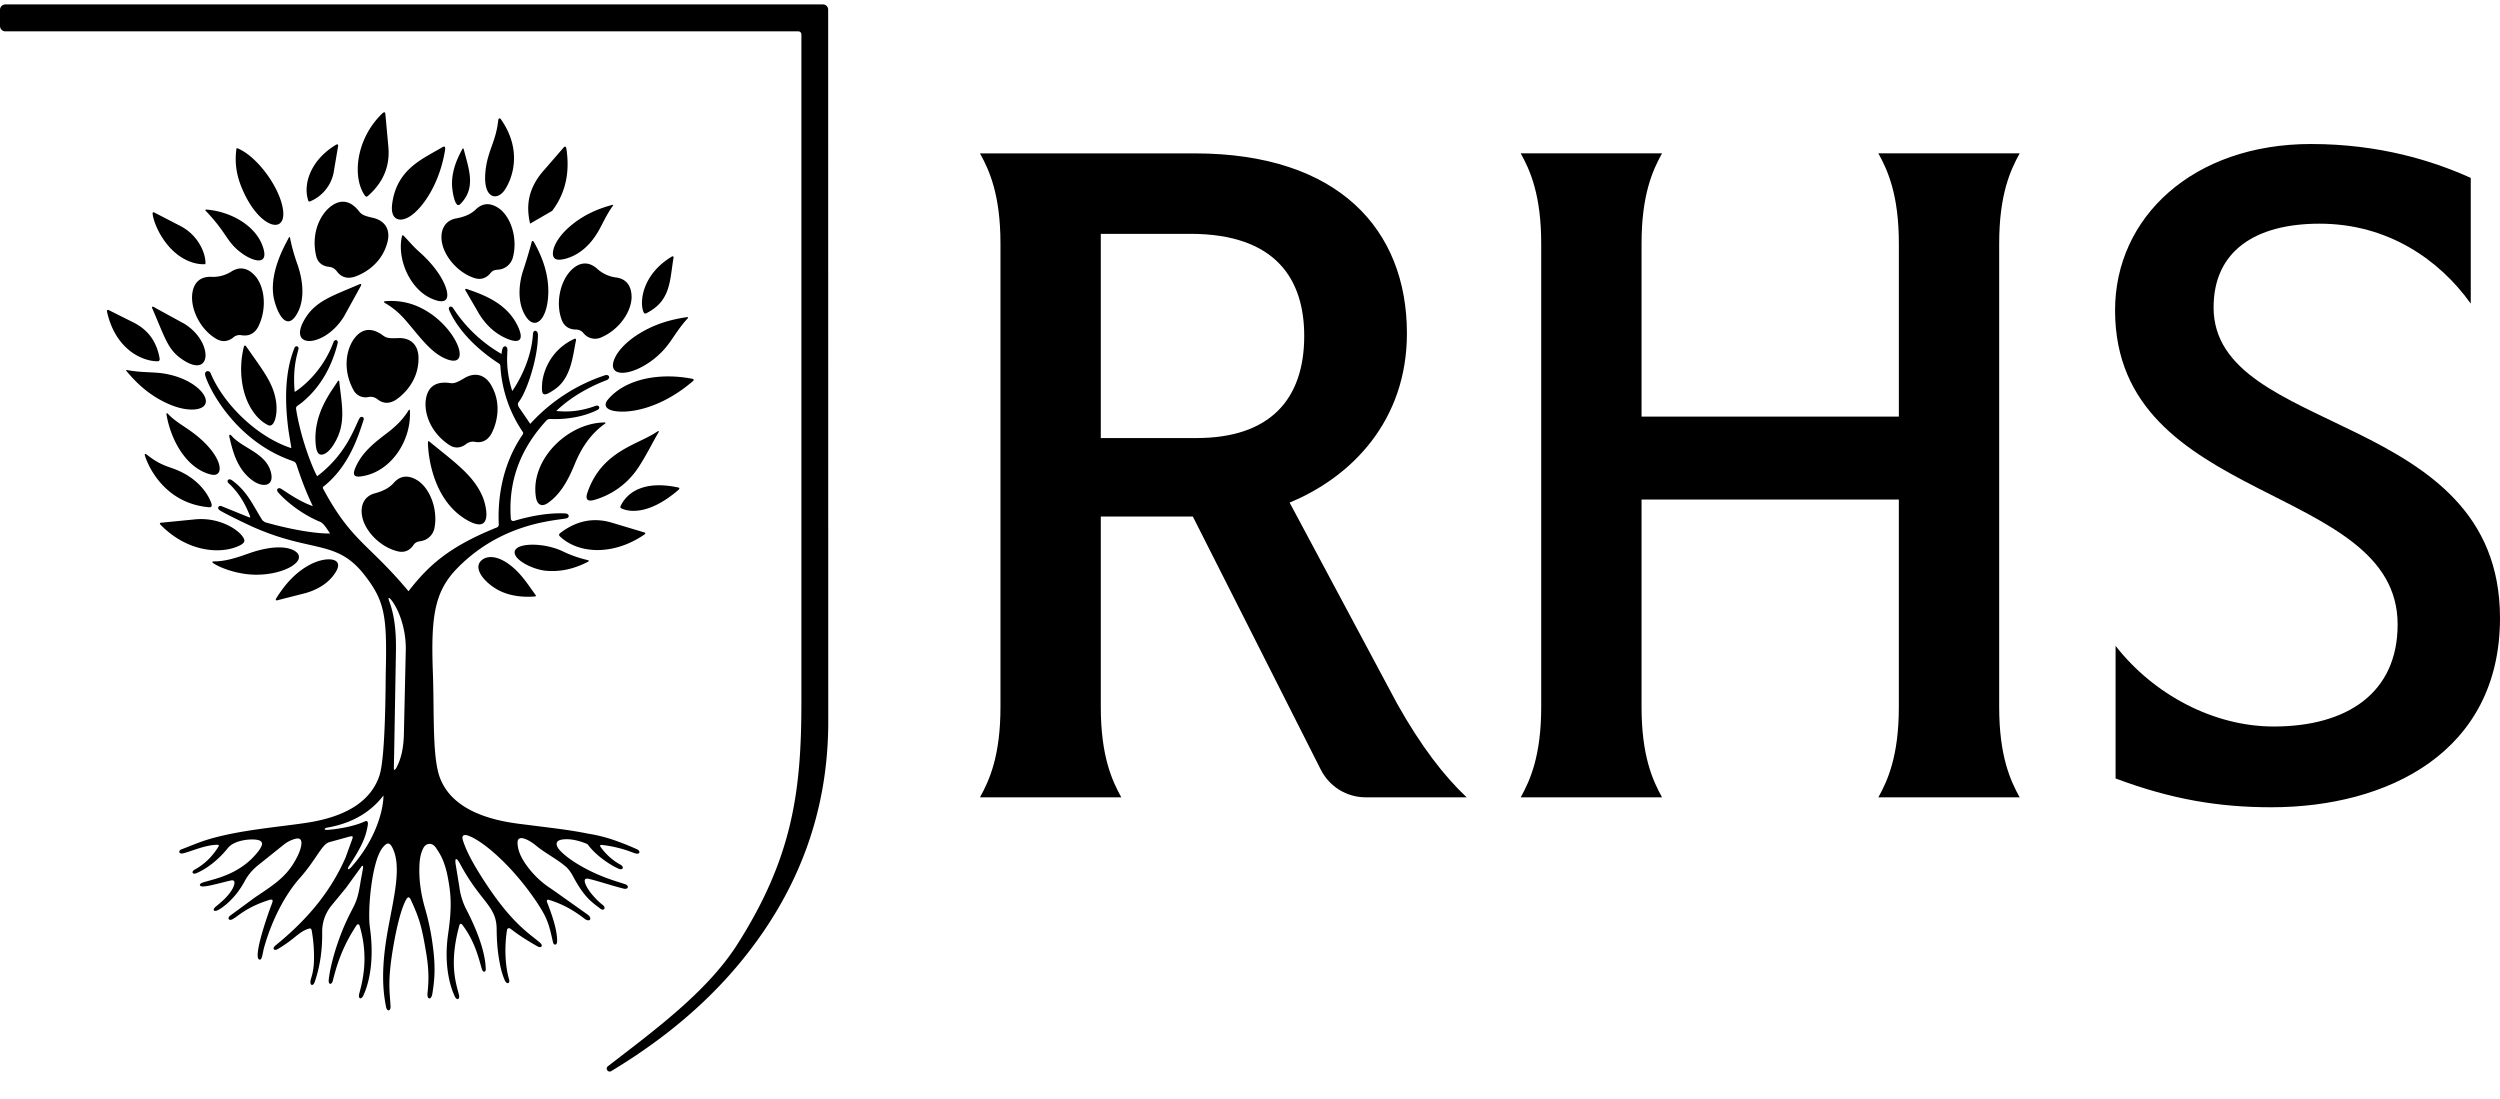 <?xml version="1.0" encoding="UTF-8"?><svg xmlns="http://www.w3.org/2000/svg" viewBox="0 0 116 51"><defs><path id="a" d="M0 0h38.43v49.516H0z"/><path id="c" d="M0 0h70.529v30.775H0z"/></defs><path d="M18.743 33.951c-.009.818-.15 1.285-.342 1.655-.072.138-.13.146-.127.056l.015-.722.083-4.754c.026-1.548-.273-2.14-.337-2.373-.022-.082.01-.104.101.003.324.381.707 1.294.693 2.316l-.086 3.82m-2.444 6.282c-.132.15-.208.118-.108-.044.498-.776.763-1.242.87-1.88.032-.157-.005-.259-.14-.194-.505.238-1.337.37-1.752.391-.133.006-.142-.069 0-.104 1.532-.26 2.268-1.035 2.624-1.492 0 .568-.28 1.957-1.494 3.323m13.251-.83a12.04 12.04 0 00-1.199-.47 7.097 7.097 0 00-1.06-.252c-.921-.188-1.873-.285-2.844-.412-.708-.093-3.335-.3-4.037-2.19-.359-.967-.255-2.981-.326-4.914-.095-2.62.087-3.751 1.173-4.842 1.992-2.003 4.307-2.153 4.995-2.265.191-.03.185-.226-.035-.237-.579-.025-1.347.046-2.366.348-.073.022-.143-.024-.148-.1-.138-1.874.544-3.35 1.634-4.54.089-.096.147-.09.253-.087.702.023 1.492-.1 2.143-.428.128-.064.08-.234-.087-.187-.93.347-1.584.257-1.836.243.857-.83 1.945-1.284 2.323-1.426.225-.084.138-.299-.068-.23a8.119 8.119 0 00-3.461 2.252l-.505-.739c-.073-.103-.096-.196-.017-.295.32-.399.878-1.941.879-3.095 0-.234-.226-.261-.233-.028-.083 1.291-.774 2.375-.96 2.633-.347-1.077-.205-1.808-.226-1.944-.026-.176-.175-.158-.222-.033a1.15 1.15 0 00-.049.258 6.59 6.59 0 01-2.246-2.127c-.095-.142-.245-.053-.185.087.12.279.638 1.395 2.313 2.485a.14.14 0 01.064.11 6.08 6.08 0 001.042 3.066.096.096 0 01-.001.11c-1.056 1.537-1.16 3.212-1.115 4.184a.141.141 0 01-.092.136c-2.231.897-3.18 1.776-4.096 2.958-1.858-2.222-2.624-2.287-3.937-4.71-.028-.051-.072-.097.004-.157 1.19-.942 1.618-2.38 1.851-3.09.042-.127-.124-.19-.191-.07-.238.431-.594 1.648-1.965 2.692-.178-.298-.735-1.64-.972-3.075-.031-.191.032-.155.287-.365 1.127-.932 1.495-2.18 1.634-2.722.044-.173-.137-.217-.194-.054-.536 1.44-1.58 2.174-1.798 2.304-.104-1.146.123-1.748.175-1.991.028-.133-.132-.178-.181-.06-.343.84-.526 2.044-.278 3.866l.13.794c-1.631-.53-3.169-2.085-3.745-3.475-.07-.169-.29-.107-.258.066.08.422 1.28 3.027 4.019 3.989.162.057.19.093.228.208.2.597.385 1.129.75 1.901-.588-.202-1.167-.61-1.452-.794-.152-.099-.273.018-.155.157s.792.867 1.9 1.348c.197.05.352.332.509.559-.563.013-1.672-.14-3.021-.523l-.117-.086c-.42-.658-.691-1.343-1.422-1.866-.144-.103-.272.028-.144.147.453.418.76.932.981 1.502.033.083.017.098-.04.074l-1.298-.526c-.143-.014-.17.117-.077.19.11.089 1.192.624 1.63.815 2.675 1.17 3.818.552 5.099 2.192.94 1.206 1.055 1.885.994 4.475-.012.51-.003 3.978-.297 4.846-.33.981-1.243 1.857-3.37 2.182-1.28.196-3.133.336-4.585.777-.417.127-.82.302-1.229.457-.163.062-.117.224.059.188.36-.076.974-.374 1.562-.4.125-.005.135.024.086.101-.291.463-.639.8-1.084 1.046-.184.102-.112.24.052.177.238-.09.888-.432 1.48-1.174.282-.355 1.005-.436 1.345-.382.232.037.297.151.184.355-.089.16-.2.286-.323.419-.815.88-1.91 1.06-2.357 1.204-.213.068-.197.204.039.186.279-.02.825-.179 1.25-.276.133-.03.187.03.16.164-.102.487-.804.994-.884 1.07-.148.14-.055.233.125.141.192-.097.792-.505 1.245-1.351.155-.29.377-.543.635-.746l1.143-.916c.17-.14.364-.243.58-.298.404-.102.287.403.089.807-.437.889-.98 1.253-1.961 1.905l-1.164.855c-.15.12-.064.254.104.17.231-.112.632-.566 1.739-.906.074-.023.142 0 .125.077-.01.051-.03.101-.049.15-.19.486-.913 2.576-.537 2.55.109-.007.12-.311.198-.585.437-1.528 1.128-2.612 1.645-3.192.771-.865 1.026-1.584 1.382-1.675l.953-.262c.123-.028.147-.002.107.114l-.314.866c-.754 1.718-1.921 2.997-3.242 4.07-.186.151-.077.283.106.17a6.31 6.31 0 00.792-.558c.338-.278.473-.326.596-.37.13-.049.163-.024.184.11a6.93 6.93 0 01.097 1.397c-.02.524-.131.742-.157.886-.043.242.123.286.199.048.116-.344.355-1.12.34-2.277-.01-.67.302-1.09.435-1.255l.657-.798.732-1.008c.041-.053.082-.035.075.029-.016.155-.093.509-.126.722-.152.965-.264.957-.64 1.765-.403.862-.752 2.01-.829 2.737-.025.242.138.25.19.044.162-.644.416-1.546 1.11-2.586.03-.042.107-.048.13.028.453 1.522.116 2.649-.016 3.17-.059.231.098.304.208.042.056-.136.564-1.178.286-3.142-.109-.772.083-3.077.604-3.7.201-.24.316-.243.454.04.49.999-.083 2.741-.32 4.4-.21 1.466-.112 2.327.014 2.966.046.232.223.204.208-.043-.045-.752-.146-1.218.152-2.895.139-.784.338-1.613.565-2.031.073-.134.147-.17.221-.008.397.864.503 1.203.712 2.448.15.893.116 1.384.065 1.895-.032.313.187.327.228 0 .108-.66.15-1.25.008-2.276a11.27 11.27 0 00-.34-1.627c-.2-.68-.308-1.388-.267-2.096.015-.26.06-.515.184-.749.118-.22.4-.265.573-.011s.409.593.558 1.386c.147.778.195 1.365.015 2.608-.236 1.622.176 2.648.32 2.935.083.165.224.114.185-.07-.096-.458-.504-1.386.019-3.263.021-.076.087-.075.132-.015.626.814.792 1.705.912 2.065.056.166.18.139.176-.008-.024-.975-.59-2.162-.889-2.746a3.099 3.099 0 01-.337-1.076l-.156-.953c-.077-.42.02-.427.195-.1.957 1.78 1.687 1.932 1.693 3.022.003.464.032.927.11 1.385.058.342.127.682.274 1 .089.194.25.14.19-.063-.175-.601-.223-1.458-.096-2.27.017-.106.093-.12.166-.069.163.114.4.328 1.241.81.189.11.293-.027.121-.171-.555-.468-1.36-.938-2.676-3.001-.45-.708-.75-1.268-.903-1.766-.054-.188.034-.275.261-.192.77.28 2.247 1.614 3.32 3.312.364.577.44.89.604 1.625.038.17.19.149.193-.027.013-.557-.268-1.315-.47-1.837-.027-.073.017-.119.084-.099.649.198 1.14.48 1.656.875.25.192.395-.013.132-.2l-1.636-1.16a4.228 4.228 0 01-1.277-1.249c-.176-.273-.313-.563-.325-.895-.017-.468.575-.123.852.109.444.371.965.613 1.4.993.138.122.242.283.328.445.506.954.844 1.174 1.254 1.487.173.142.29-.034.117-.167-.347-.268-.76-.752-.83-1.068-.02-.095.008-.178.164-.146.355.073 1.106.326 1.644.459.206.05.27-.137.061-.208-.419-.14-1.175-.337-2.072-.856-.68-.394-1.006-.732-1.07-.878-.079-.175-.054-.334.373-.351.212-.009.516.029.91.18.104.04.115.047.155.1.4.526 1.072.947 1.413 1.092.185.078.265-.087.082-.187-.4-.219-.701-.51-.928-.827-.046-.065-.016-.102.063-.094a5.68 5.68 0 011.37.33c.143.053.27.106.338.059.057-.04.04-.135-.088-.19" fill="currentColor" fill-rule="evenodd"/><path d="M24.773 10.45c.303-.119.609-.353.845-.664.65-.855.82-1.826.665-2.87-.019-.123-.06-.154-.145-.055l-.863.997c-.802.882-.865 1.723-.678 2.518.017.074.078.113.176.075m-3.422-.976c.775-.761.38-1.682.168-2.547-.01-.043-.042-.054-.066-.01-.298.537-.486 1.068-.48 1.629.005.304.136 1.166.378.928M31.48 22.622c-1.591-.346-2.39.221-2.684.862-.024.051-.01.08.029.1.245.128 1.188.41 2.655-.853.054-.047.058-.096 0-.109m-5.745-4.552c.785-.536.845-1.605.99-2.268.018-.085-.026-.099-.079-.077a2.57 2.57 0 00-1.484 1.993c-.058.666.027.723.573.352m5.43-6.16c-1.438.874-1.487 2.2-1.298 2.584.024.05.062.073.128.039.611-.317.926-.723 1.08-1.444.073-.341.108-.718.176-1.128.012-.072-.033-.083-.086-.051M14.387 9.345a1.83 1.83 0 001.09-1.316l.21-1.244c.015-.092-.027-.11-.118-.055-1.125.686-1.53 1.783-1.264 2.583.01.031.041.046.082.032m-3.74 10.946c.144.595.33 1.459 1.063 1.997.487.357 1.029.28.86-.377-.232-.898-1.311-1.104-1.822-1.688-.08-.092-.131-.054-.102.068m-1.1-10.508c1.041 1.09.935 1.432 1.695 1.982.497.36 1.276.598.949-.335-.355-1.011-1.55-1.628-2.616-1.706-.042-.003-.06.025-.027.06m5.474 11.29c.13-.047.288-.179.452-.435.607-.947.392-1.798.27-2.925-.006-.06-.043-.07-.072-.024-.293.474-1.13 1.478-1.027 2.877.03.387.122.599.377.507m-7.57 3.276c1.307 1.33 2.893 1.362 3.688.951.266-.137.218-.256.13-.388-.24-.364-1.111-.92-2.217-.815l-1.588.157c-.056.005-.057.05-.013.095m16.428 1.29c.02.385.893.79 1.435.841.694.066 1.342-.088 1.978-.421.028-.015.041-.058-.015-.07a5.516 5.516 0 01-1.183-.417c-.915-.427-2.24-.39-2.215.068m-8.284.873c.383-.657-.486-.705-1.226-.307-.68.366-1.164.93-1.564 1.577-.026.042.003.084.051.072l1.335-.34c.446-.13 1.059-.41 1.404-1.002m-7.872-7.29c.209 1.239.953 2.529 2.071 2.795.684.162.563-.932-.937-2.011-.37-.266-.755-.473-1.068-.811-.04-.043-.07-.023-.066.028m17.135 8.394c-.306-.423-.587-.866-.978-1.222-.837-.76-1.416-.592-1.612-.314-.28.398.328 1.045.931 1.336.495.24 1.081.303 1.63.255.031-.003.05-.027.029-.055M20.755 13.69c-.004-.42-.413-1.222-1.316-2.018-.243-.214-.453-.466-.677-.701-.066-.07-.095-.07-.11-.01-.241 1.029.348 2.46 1.397 2.905.673.286.707-.053.706-.176m-1.737 5.353c-.003-.037-.033-.05-.066.004-.243.4-.57.721-.937 1.004-.585.451-1.232.918-1.541 1.693-.136.34.007.41.338.351 1.345-.215 2.291-1.675 2.206-3.052M7.082 9.914c.008.163.13.596.407 1.047.685 1.116 1.593 1.334 2.04 1.295.044-.321-.214-1.303-1.206-1.795l-1.142-.59c-.066-.04-.103-.029-.1.043m-2.107 4.583c.373 1.63 1.518 2.24 2.299 2.266.127.004.149-.048.131-.147-.133-.752-.526-1.312-1.214-1.655l-1.108-.555c-.103-.052-.135-.026-.108.091m17.555-6.58c-.142 1.306.527 1.42.88.91.361-.521.853-1.84-.166-3.292-.05-.07-.116-.05-.125.041-.098.974-.487 1.405-.589 2.341m-5.785 5.348c.04-.077 0-.102-.055-.079-1.25.536-2.008.77-2.504 1.55-.952 1.5.896 1.419 1.788-.074l.771-1.397m-9.603.981c-.092-.047-.095.017-.078.056.637 1.478.738 1.96 1.465 2.421 1.34.85 1.347-.912.009-1.709l-1.262-.691-.134-.077m6.55 11.327c-.31-.207-1.023-.292-2.147.105-.53.186-1.06.374-1.634.37-.058 0-.074.04-.027.073.292.21 1.114.535 1.962.545 1.393.016 2.468-.68 1.847-1.093M6.718 21.11c.048.218.746 2.232 2.98 2.426.133.011.151-.073.095-.222-.146-.383-.612-1.196-1.876-1.615-.624-.207-.896-.45-1.133-.622-.042-.031-.076-.01-.066.033m16.903-5.357c.329.122.756.153.418-.59-.324-.715-.917-1.13-1.474-1.397-.34-.164-.668-.272-.91-.359-.06-.021-.083.026-.06.065l.545.935c.29.54.77 1.082 1.481 1.346m1.82-2.136c.022-.862-.25-1.645-.666-2.385-.033-.058-.09-.077-.108.006-.05.218-.286 1-.38 1.274-.176.511-.342 1.465.111 2.17.44.683 1.01.129 1.042-1.065M12.801 18.58c-.137-.814-.572-1.354-1.379-2.507-.04-.058-.09-.052-.107.021a4.27 4.27 0 00-.081 1.652c.151 1.024.671 1.725 1.209 1.981.294.139.462-.528.358-1.147m-1.83-11.675c-.084.587-.01 1.15.202 1.697.824 2.128 2.352 2.408 1.887.8-.285-.985-1.22-2.19-2.045-2.523a.033.033 0 00-.044.026m1.768 7.074c.21.766.648 1.39 1.098.474.204-.415.325-1.15-.041-2.203a8.23 8.23 0 01-.34-1.222c-.007-.035-.035-.039-.054-.002-.194.373-.993 1.744-.663 2.953m12.922-2.303c-.05.39.21.439.644.31.417-.123 1.042-.466 1.534-1.392.236-.446.35-.697.6-1.047.02-.027.004-.049-.034-.039-.678.184-1.276.45-1.83.89-.6.476-.873.958-.914 1.278m-16.407 7.28c.846-.264-.186-1.557-2.056-1.667-.547-.033-.846-.031-1.304-.12-.036-.007-.05.018-.023.05.49.59 1.022 1.062 1.708 1.412.742.379 1.34.43 1.675.325m19.208-2.161c-.245.959 1.636.49 2.626-.926.33-.473.495-.743.828-1.105.026-.029.011-.055-.033-.049-.797.114-1.513.332-2.205.755-.748.457-1.124.967-1.216 1.325m2.063 3.213c-.014.007-.025.016-.047.03-.893.607-2.562.883-3.222 2.823-.104.304 0 .432.326.333a3.631 3.631 0 001.963-1.394c.374-.528.758-1.319 1.024-1.76.01-.016-.01-.05-.044-.032m1.608-2.43c-1.518-.3-3.117-.006-3.93.968-.195.233-.105.436.25.513.715.156 2.23-.101 3.711-1.387.034-.03.03-.082-.031-.094M17.727 5.275c-1.223 1.186-1.387 2.961-.798 3.797.059.082.102.058.165 0 .674-.603 1.01-1.345.926-2.262l-.138-1.511c-.008-.089-.04-.134-.155-.024m12.179 19.432l-1.53-.458c-.876-.258-1.66-.065-2.376.48-.062.046-.08.102-.022.157.874.833 2.502.893 3.922-.084.052-.035.06-.08.006-.095m-9.902-10.138c-.636-.445-1.34-.662-2.145-.591-.046.004-.053.051-.008.076.355.2.662.46.93.764.638.72 1.169 1.536 1.928 1.84 1.13.454.613-1.168-.705-2.09m4.593-4.192c.017.074.078.113.176.075.303-.12.609-.354.845-.665m-6.596.252c.569-.363 1.357-1.464 1.622-3.032.034-.197.005-.25-.141-.162-.891.531-2.1 1.002-2.307 2.625-.095.74.354.87.826.57m6.399 13.3c.527-.366.89-.933 1.243-1.794.309-.757.731-1.4 1.404-1.885.01-.008.036-.026.025-.043-.005-.01-.024-.014-.047-.014-1.698.016-3.46 1.727-3.178 3.473.057.349.27.46.553.263m-3.01-.247c-.408-1.01-1.266-1.602-2.477-2.594-.053-.044-.076-.028-.077.018-.005.376.131 2.63 1.788 3.602 1.29.756.893-.712.766-1.026m-4.139-.688c-.228.26-.546.397-.879.487-.499.134-.689.57-.587 1.08.14.705.874 1.435 1.665 1.614.298.067.544-.042.716-.296.08-.12.18-.158.322-.178a.764.764 0 00.657-.649c.14-.79-.172-1.72-.741-2.136-.44-.3-.84-.28-1.153.078m3.805-12.686c-.248.242-.575.354-.914.417-.508.094-.731.514-.67 1.03.085.714.759 1.5 1.533 1.74.292.09.547 0 .737-.239.09-.112.193-.143.336-.152a.764.764 0 00.705-.595c.201-.777-.037-1.728-.571-2.188-.416-.333-.816-.344-1.156-.013m-11.335 2.878a1.59 1.59 0 01-.944.249c-.527-.018-.828.289-.88.817-.071.73.408 1.657 1.127 2.066.271.155.544.122.786-.075a.437.437 0 01.373-.098c.354.056.62-.085.782-.406.37-.73.337-1.71-.095-2.285-.341-.424-.738-.523-1.149-.268m17.847.28a1.593 1.593 0 01-.886-.411c-.395-.35-.822-.305-1.197.069-.518.518-.736 1.538-.44 2.313.11.292.342.441.653.444a.438.438 0 01.35.162.69.69 0 00.862.186c.748-.327 1.343-1.105 1.375-1.824.005-.545-.238-.874-.717-.94m-11.098 2.523c-.325-.148-.694-.14-1.021.268-.404.503-.59 1.474-.069 2.431a.63.63 0 00.697.324.51.51 0 01.428.114c.261.201.542.199.82.03.108-.064 1.106-.727 1.072-1.99-.015-.572-.36-.904-.929-.889-.731.045-.583-.1-.998-.288m-1.057-5.83c-.274-.228-.633-.319-1.056-.012-.522.379-.956 1.266-.706 2.327.069.292.286.466.586.496.17.018.283.091.383.224.2.264.47.336.783.247.121-.034 1.258-.409 1.559-1.636.136-.556-.11-.967-.662-1.104-.718-.15-.537-.25-.887-.542m5.124 7.97c.495-.283.955-.154 1.238.343.625 1.097.058 2.154-.006 2.263-.167.28-.412.415-.738.361a.51.51 0 00-.43.103c-.24.185-.517.209-.767.045-.91-.597-1.204-1.54-1.086-2.175.096-.514.418-.696.773-.72.454-.032.392.166 1.016-.22" fill="currentColor" fill-rule="evenodd"/><g transform="matrix(1, 0, 0, 1, 0, 0.205)" fill-rule="evenodd" fill="none"><path d="M38.427.243A.243.243 0 0038.18 0H.249A.25.25 0 000 .25V1c0 .138.112.25.25.25h36.79c.08 0 .145.062.145.143v30.983c-.001 4.085-.39 7.19-2.984 11.255-1.415 2.218-3.93 4.038-5.995 5.639-.136.105.008.313.156.224 2.316-1.398 4.407-3.081 6.13-5.22 2.581-3.202 3.939-6.852 3.939-10.987L38.427.243z" fill="currentColor" style=""/><path d="M0 0h38.43v49.516H0z"/></g><path d="M 102.711 14.26 C 102.711 11.668 104.621 10.379 107.629 10.379 C 110.799 10.379 113.193 12.054 114.643 14.088 L 114.643 8.255 C 112.891 7.463 110.407 6.682 107.233 6.682 C 101.772 6.682 98.139 10.065 98.139 14.397 C 98.139 23.478 111.25 22.365 111.25 28.974 C 111.25 32.154 108.907 33.71 105.498 33.71 C 102.727 33.71 99.938 32.243 98.163 29.968 L 98.163 36.121 C 100.758 37.091 102.949 37.457 105.388 37.457 C 110.767 37.457 116 34.912 116 28.677 C 116 18.992 102.71 20.274 102.71 14.26 L 102.711 14.26 Z M 51.077 20.326 L 55.512 20.326 C 58.902 20.326 60.516 18.555 60.516 15.588 C 60.516 12.982 59.222 10.85 55.232 10.85 L 51.077 10.85 L 51.077 20.326 L 51.077 20.326 Z M 68.054 36.996 L 63.369 36.996 C 62.489 36.996 61.683 36.5 61.285 35.712 L 55.347 23.966 L 51.077 23.966 L 51.077 32.806 C 51.077 35.086 51.599 36.219 52.028 36.996 L 45.471 36.996 C 45.901 36.219 46.422 35.086 46.422 32.806 L 46.422 11.306 C 46.422 9.027 45.901 7.892 45.471 7.117 L 55.431 7.117 C 62.109 7.117 65.281 10.65 65.281 15.468 C 65.281 19.526 62.712 22.135 59.838 23.319 L 64.826 32.65 C 65.933 34.62 66.996 36 68.054 36.997 L 68.054 36.996 Z M 71.512 32.806 L 71.512 11.306 C 71.512 9.026 70.991 7.892 70.562 7.116 L 77.118 7.116 C 76.688 7.892 76.168 9.026 76.168 11.306 L 76.168 19.33 L 88.107 19.33 L 88.107 11.307 C 88.107 9.025 87.585 7.892 87.156 7.116 L 93.713 7.116 C 93.283 7.892 92.762 9.026 92.762 11.306 L 92.762 32.806 C 92.762 35.086 93.283 36.219 93.712 36.996 L 87.156 36.996 C 87.586 36.219 88.106 35.086 88.106 32.806 L 88.106 23.179 L 76.168 23.179 L 76.168 32.805 C 76.168 35.087 76.69 36.219 77.119 36.996 L 70.561 36.996 C 70.991 36.219 71.512 35.086 71.512 32.806 L 71.512 32.806 Z" fill="currentColor" fill-rule="evenodd" style=""/></svg>